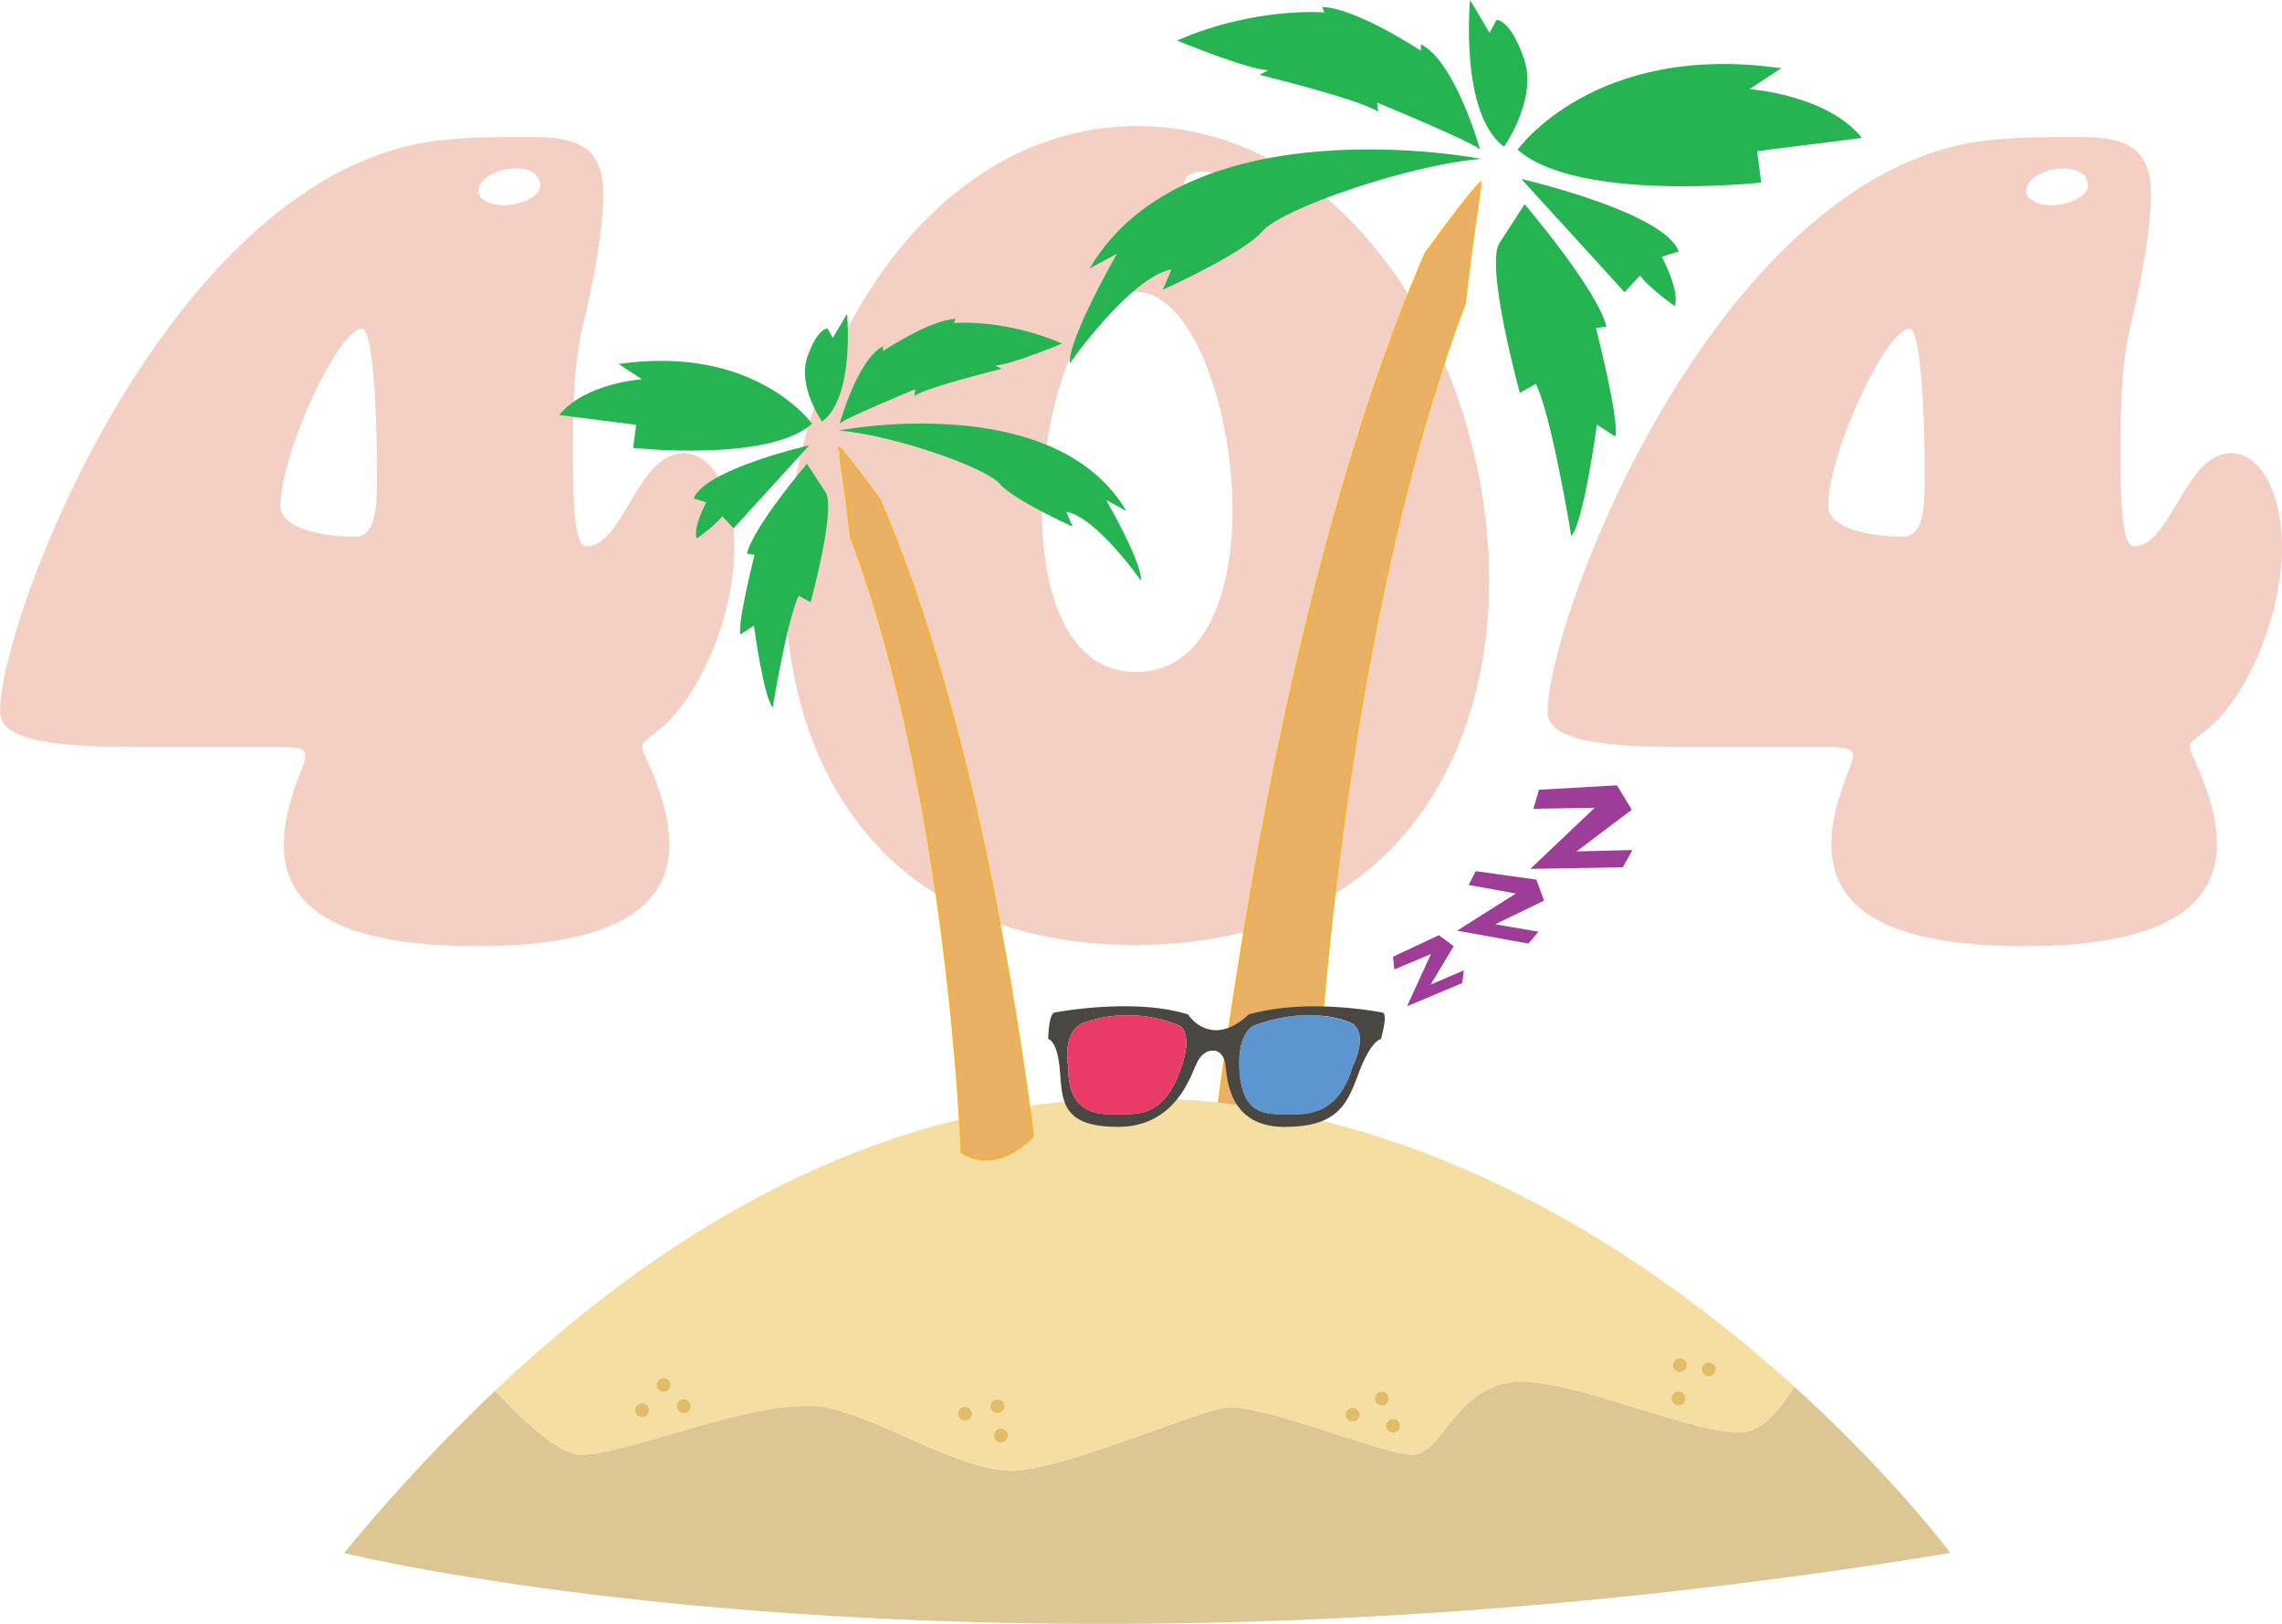 <svg id="Layer_1" data-name="Layer 1" xmlns="http://www.w3.org/2000/svg" viewBox="0 0 1312.35 933.78"><defs><style>.cls-1{fill:#f4cfc3;}.cls-2{fill:#eab065;stroke:#f6b228;stroke-miterlimit:10;}.cls-3{fill:#26b352;}.cls-4{fill:#f4dea2;}.cls-5{fill:#dcc794;}.cls-6{fill:#e1bd68;}.cls-7{fill:#4a4742;}.cls-8{fill:#5c95cf;}.cls-9{fill:#ea3a68;}.cls-10{fill:#9d3d97;}</style></defs><path class="cls-1" d="M383.39,133.57c0,20.55-5.6,50.45-11.83,76C367.2,227.62,366,250,366,273.09v14.33c0,19.31.62,48.58,7.47,48.58,21.8,0,29.28-53.57,56.06-53.57,17.44,0,29.28,23.67,29.28,54.19,0,37.37-18.69,84.71-43,104.64-6.85,5.61-10,6.85-10,10,0,1.87,1.25,4.36,3.74,10,6.85,14.95,11.84,31.15,11.84,46.1,0,31.76-24.3,58.54-110.87,58.54s-110.87-26.16-110.87-58.54c0-10.59,2.49-21.18,6.23-32.39,3.11-9.35,6.22-14.95,6.22-18.69,0-5-6.22-5-26.78-5H110.58c-42.36,0-74.12-3.74-74.12-19.93,0-54.19,94.67-301.47,244.16-327.63,16.19-2.49,32.39-3.11,47.34-3.11H342.9C370.93,100.56,383.39,108,383.39,133.57ZM244.49,210.8c-13.08,0-46.71,71-46.71,102.15,0,11.84,21.8,17.44,43,17.44,11.21,0,12.45-15.57,12.45-31.14V286.17C253.21,273.09,252,210.8,244.49,210.8Zm67.27-79.72V133c1.25,4.36,7.47,6.85,14.33,6.85,8.72,0,21.18-4.36,21.18-11.84,0-.62-.63-1.86-.63-2.49-1.24-4.36-6.85-6.85-13.7-6.85C323.6,118.62,311.76,124.23,311.76,131.08Z" transform="translate(-36.46 -21.82)"/><path class="cls-1" d="M488,357.18c0-125.82,80.35-262.85,202.43-262.85s202.43,135.16,202.43,261c0,108.38-60.42,209.9-203.68,209.9C546.57,565.21,488,464.93,488,357.18Zm257.24-41.74c0-59.79-23.67-125.81-55.44-125.81s-54.19,66-54.19,125.19c0,48.58,15,93.43,54.19,93.43S745.26,364,745.26,315.44ZM717.23,128c0,7.48,12.46,16.2,23.67,16.2,5.61,0,10.59-2.49,10.59-7.48,0-7.47-12.46-16.19-23.67-16.19C722.21,120.49,717.23,123,717.23,128Z" transform="translate(-36.46 -21.82)"/><path class="cls-1" d="M1273.44,133.57c0,20.55-5.61,50.45-11.83,76-4.37,18.06-5.61,40.48-5.61,63.53v14.33c0,19.31.62,48.58,7.47,48.58,21.8,0,29.28-53.57,56.06-53.57,17.44,0,29.28,23.67,29.28,54.19,0,37.37-18.69,84.71-43,104.64-6.85,5.61-10,6.85-10,10,0,1.87,1.25,4.36,3.74,10,6.85,14.95,11.83,31.15,11.83,46.1,0,31.76-24.29,58.54-110.86,58.54s-110.88-26.16-110.88-58.54c0-10.59,2.5-21.18,6.24-32.39,3.11-9.35,6.22-14.95,6.22-18.69,0-5-6.22-5-26.78-5h-74.74c-42.36,0-74.12-3.74-74.12-19.93,0-54.19,94.67-301.47,244.16-327.63,16.19-2.49,32.39-3.11,47.33-3.11h15C1261,100.56,1273.44,108,1273.44,133.57Zm-138.9,77.23c-13.08,0-46.71,71-46.71,102.15,0,11.84,21.8,17.44,43,17.44,11.22,0,12.46-15.57,12.46-31.14V286.17C1143.26,273.09,1142,210.8,1134.54,210.8Zm67.27-79.72V133c1.25,4.36,7.48,6.85,14.33,6.85,8.72,0,21.17-4.36,21.17-11.84,0-.62-.62-1.86-.62-2.49-1.25-4.36-6.85-6.85-13.7-6.85C1213.64,118.62,1201.81,124.23,1201.81,131.08Z" transform="translate(-36.46 -21.82)"/><path class="cls-2" d="M879,196.06c-76.71,202.67-86.9,482.64-86.9,482.64-29.75,17.64-56.1-13.15-56.1-13.15,35.47-269.23,87.24-422.36,120.26-498.18,13.81-19.09,26.65-35.92,32.08-41.16C888.38,126.21,882.63,162.58,879,196.06Z" transform="translate(-36.46 -21.82)"/><path class="cls-3" d="M909.23,107.88s44.11-62.2,151.61-46.8l-18.37,12s44.75,3.06,64.75,28.05L1047,108.73l2.3,18.06S943.31,138.35,909.23,107.88Z" transform="translate(-36.46 -21.82)"/><path class="cls-3" d="M913.24,139.24s41.75,48.91,47.07,70.38l-6,.85S968,264.1,965.38,272.89L954.82,266s-7.47,55.83-14.73,64.13c0,0-11.28-69.29-20.36-87.55l-9.24,5.13s-19.59-71.18-12-85.65Z" transform="translate(-36.46 -21.82)"/><path class="cls-3" d="M901.39,106.21s19.46-27.39,11.55-50.48-15.85-22.46-15.85-22.46l-4,7.4L881.87,21.82S875.61,87,901.39,106.21Z" transform="translate(-36.46 -21.82)"/><path class="cls-3" d="M887.68,108s-14.08-50.66-34.1-60.73V51s-36.86-24.5-56.84-25.21L798.11,29s-39.65-3.56-84.76,16.13c0,0,41.56,17.09,52.46,17l-5,2.74S818.61,79,829.07,86.09l-.67-5.27S886.11,104.57,887.68,108Z" transform="translate(-36.46 -21.82)"/><path class="cls-3" d="M888.35,113.18s-168.62-32.88-225.27,63l15.75-8.5s-28.18,49.09-27.16,63.11c0,0,34.62-49.53,58.52-54.1l-5,11.73s46.31-20.8,57.3-33.67S846.33,116.6,888.35,113.18Z" transform="translate(-36.46 -21.82)"/><path class="cls-3" d="M911.37,124.74s82.06,18.86,90.51,41.64l-9.76,3.11s10.66,19.7,7.42,28.3c0,0-14.86-10.4-19.92-17.55l-8.89,9.6Z" transform="translate(-36.46 -21.82)"/><path class="cls-4" d="M1068.34,819.19c-6.95,11.51-15.66,22.24-25.14,25.4-23,7.66-107.23-33.7-139.4-27.54s-38.3,41.33-55.15,41.33-88.85-30.64-108.77-26.82S649.5,866,620.4,867.57s-72-27.57-107.24-36-114.89,26.82-142.47,26.82c-11.95,0-31.39-17.28-49.58-36.84C641.19,518.59,928.49,692.61,1068.34,819.19Z" transform="translate(-36.46 -21.82)"/><path class="cls-5" d="M1158.1,914.85c-557.62,91.69-923.75,0-923.75,0a1048.43,1048.43,0,0,1,86.76-93.31c18.19,19.56,37.63,36.84,49.58,36.84,27.58,0,107.24-35.27,142.47-26.82s78.13,37.54,107.24,36,99.57-32.2,119.48-36,91.92,26.82,108.77,26.82,23-35.17,55.15-41.33,116.43,35.2,139.4,27.54c9.48-3.16,18.19-13.89,25.14-25.4C1125.56,871,1158.1,914.85,1158.1,914.85Z" transform="translate(-36.46 -21.82)"/><path class="cls-2" d="M525.64,330.23C582,479.06,589.45,684.64,589.45,684.64c21.86,13,41.2-9.65,41.2-9.65-26-197.7-64.06-310.16-88.31-365.83-10.14-14-19.57-26.37-23.55-30.23C518.79,278.93,523,305.64,525.64,330.23Z" transform="translate(-36.46 -21.82)"/><path class="cls-3" d="M503.47,265.48s-32.38-45.68-111.33-34.37l13.49,8.78s-32.86,2.24-47.55,20.59l44.22,5.62-1.69,13.27S478.45,287.85,503.47,265.48Z" transform="translate(-36.46 -21.82)"/><path class="cls-3" d="M500.53,288.5S469.88,324.42,466,340.19l4.41.62s-10,39.38-8.13,45.84l7.75-5.1s5.48,41,10.81,47.09c0,0,8.29-50.88,15-64.29l6.78,3.77s14.39-52.27,8.85-62.89Z" transform="translate(-36.46 -21.82)"/><path class="cls-3" d="M509.24,264.25s-14.3-20.11-8.49-37.07,11.64-16.49,11.64-16.49l3,5.43,8.22-13.84S528.16,250.13,509.24,264.25Z" transform="translate(-36.46 -21.82)"/><path class="cls-3" d="M519.3,265.53s10.34-37.2,25-44.6v2.75s27.07-18,41.74-18.51l-1,2.4s29.12-2.62,62.24,11.84c0,0-30.51,12.55-38.51,12.52l3.67,2S570,244.27,562.34,249.47l.49-3.87S520.45,263.05,519.3,265.53Z" transform="translate(-36.46 -21.82)"/><path class="cls-3" d="M518.81,269.36s123.82-24.14,165.42,46.3l-11.57-6.24s20.7,36,20,46.34c0,0-25.43-36.37-43-39.72l3.68,8.61s-34-15.27-42.07-24.72S549.66,271.88,518.81,269.36Z" transform="translate(-36.46 -21.82)"/><path class="cls-3" d="M501.9,277.86s-60.25,13.84-66.46,30.58l7.17,2.28s-7.83,14.47-5.45,20.78c0,0,10.91-7.64,14.63-12.89l6.52,7.05Z" transform="translate(-36.46 -21.82)"/><circle class="cls-6" cx="369.22" cy="810.97" r="3.93"/><circle class="cls-6" cx="393.21" cy="808.65" r="3.93"/><circle class="cls-6" cx="381.64" cy="796.39" r="3.93"/><circle class="cls-6" cx="777.87" cy="813.54" r="3.93"/><circle class="cls-6" cx="801.13" cy="819.87" r="3.93"/><circle class="cls-6" cx="794.65" cy="804.3" r="3.93"/><circle class="cls-6" cx="554.97" cy="812.99" r="3.93"/><circle class="cls-6" cx="575.6" cy="825.46" r="3.93"/><circle class="cls-6" cx="573.64" cy="808.71" r="3.93"/><circle class="cls-6" cx="965.34" cy="804.17" r="3.93"/><circle class="cls-6" cx="982.74" cy="787.5" r="3.93"/><circle class="cls-6" cx="966.07" cy="785.03" r="3.93"/><path class="cls-7" d="M831.79,604.16s-42.68-8.87-77.33,1.06c0,0-8.44,9-18.76,9a18.5,18.5,0,0,1-11.86-4.53,21.56,21.56,0,0,1-4.13-4.52c-31.63-9.93-77-1.06-77-1.06-3.27,1.35-3.44,15.19-3.44,15.19s5.35.59,6.73,18.34,1.36,32.16,33.42,32.16S720.68,642.18,724.3,634s8.88-8,8.88-8h1.51s5.3-.12,6.45,8,1.92,35.83,34,35.83,36.41-14.43,43.18-32.16,12.3-18.34,12.3-18.34S834.64,605.51,831.79,604.16ZM714.55,639c-9.35,24.05-22.39,23.44-33.65,23.61S650.49,664,650.79,635c0,0-3.79-18,7.51-24.48,0,0,25.3-11.66,56.18.94C714.48,611.42,723.9,615,714.55,639Zm99.8-4.07c-8.5,29-27.3,27.85-38.51,27.68s-24.42.44-26.48-23.61,8.45-27.61,8.45-27.61c34.7-12.6,56.47-.94,56.47-.94C823.61,617,814.35,635,814.35,635Z" transform="translate(-36.46 -21.82)"/><path class="cls-8" d="M814.35,635c-8.5,29-27.3,27.85-38.51,27.68s-24.42.44-26.48-23.61,8.45-27.61,8.45-27.61c34.7-12.6,56.47-.94,56.47-.94C823.61,617,814.35,635,814.35,635Z" transform="translate(-36.46 -21.82)"/><path class="cls-9" d="M714.55,639c-9.35,24.05-22.39,23.44-33.65,23.61S650.49,664,650.79,635c0,0-3.79-18,7.51-24.48,0,0,25.3-11.66,56.18.94C714.48,611.42,723.9,615,714.55,639Z" transform="translate(-36.46 -21.82)"/><polygon class="cls-10" points="801.13 550.14 801.86 557.49 822.93 548.61 809.14 578.69 840.91 565.3 841.84 557.98 822.69 566.23 836 544.13 827.48 537.76 801.13 550.14"/><polygon class="cls-10" points="848.7 500.95 844.57 508.88 871.78 513.81 837.96 535.17 878.97 542.59 884.75 535.79 859.9 531.5 887.98 517.9 883.56 505.82 848.7 500.95"/><polygon class="cls-10" points="885.03 454.14 881.84 465.09 917.12 464.51 880.08 499.63 933.25 498.76 938.8 488.81 906.64 489.6 938.42 465.62 929.88 451.59 885.03 454.14"/></svg>